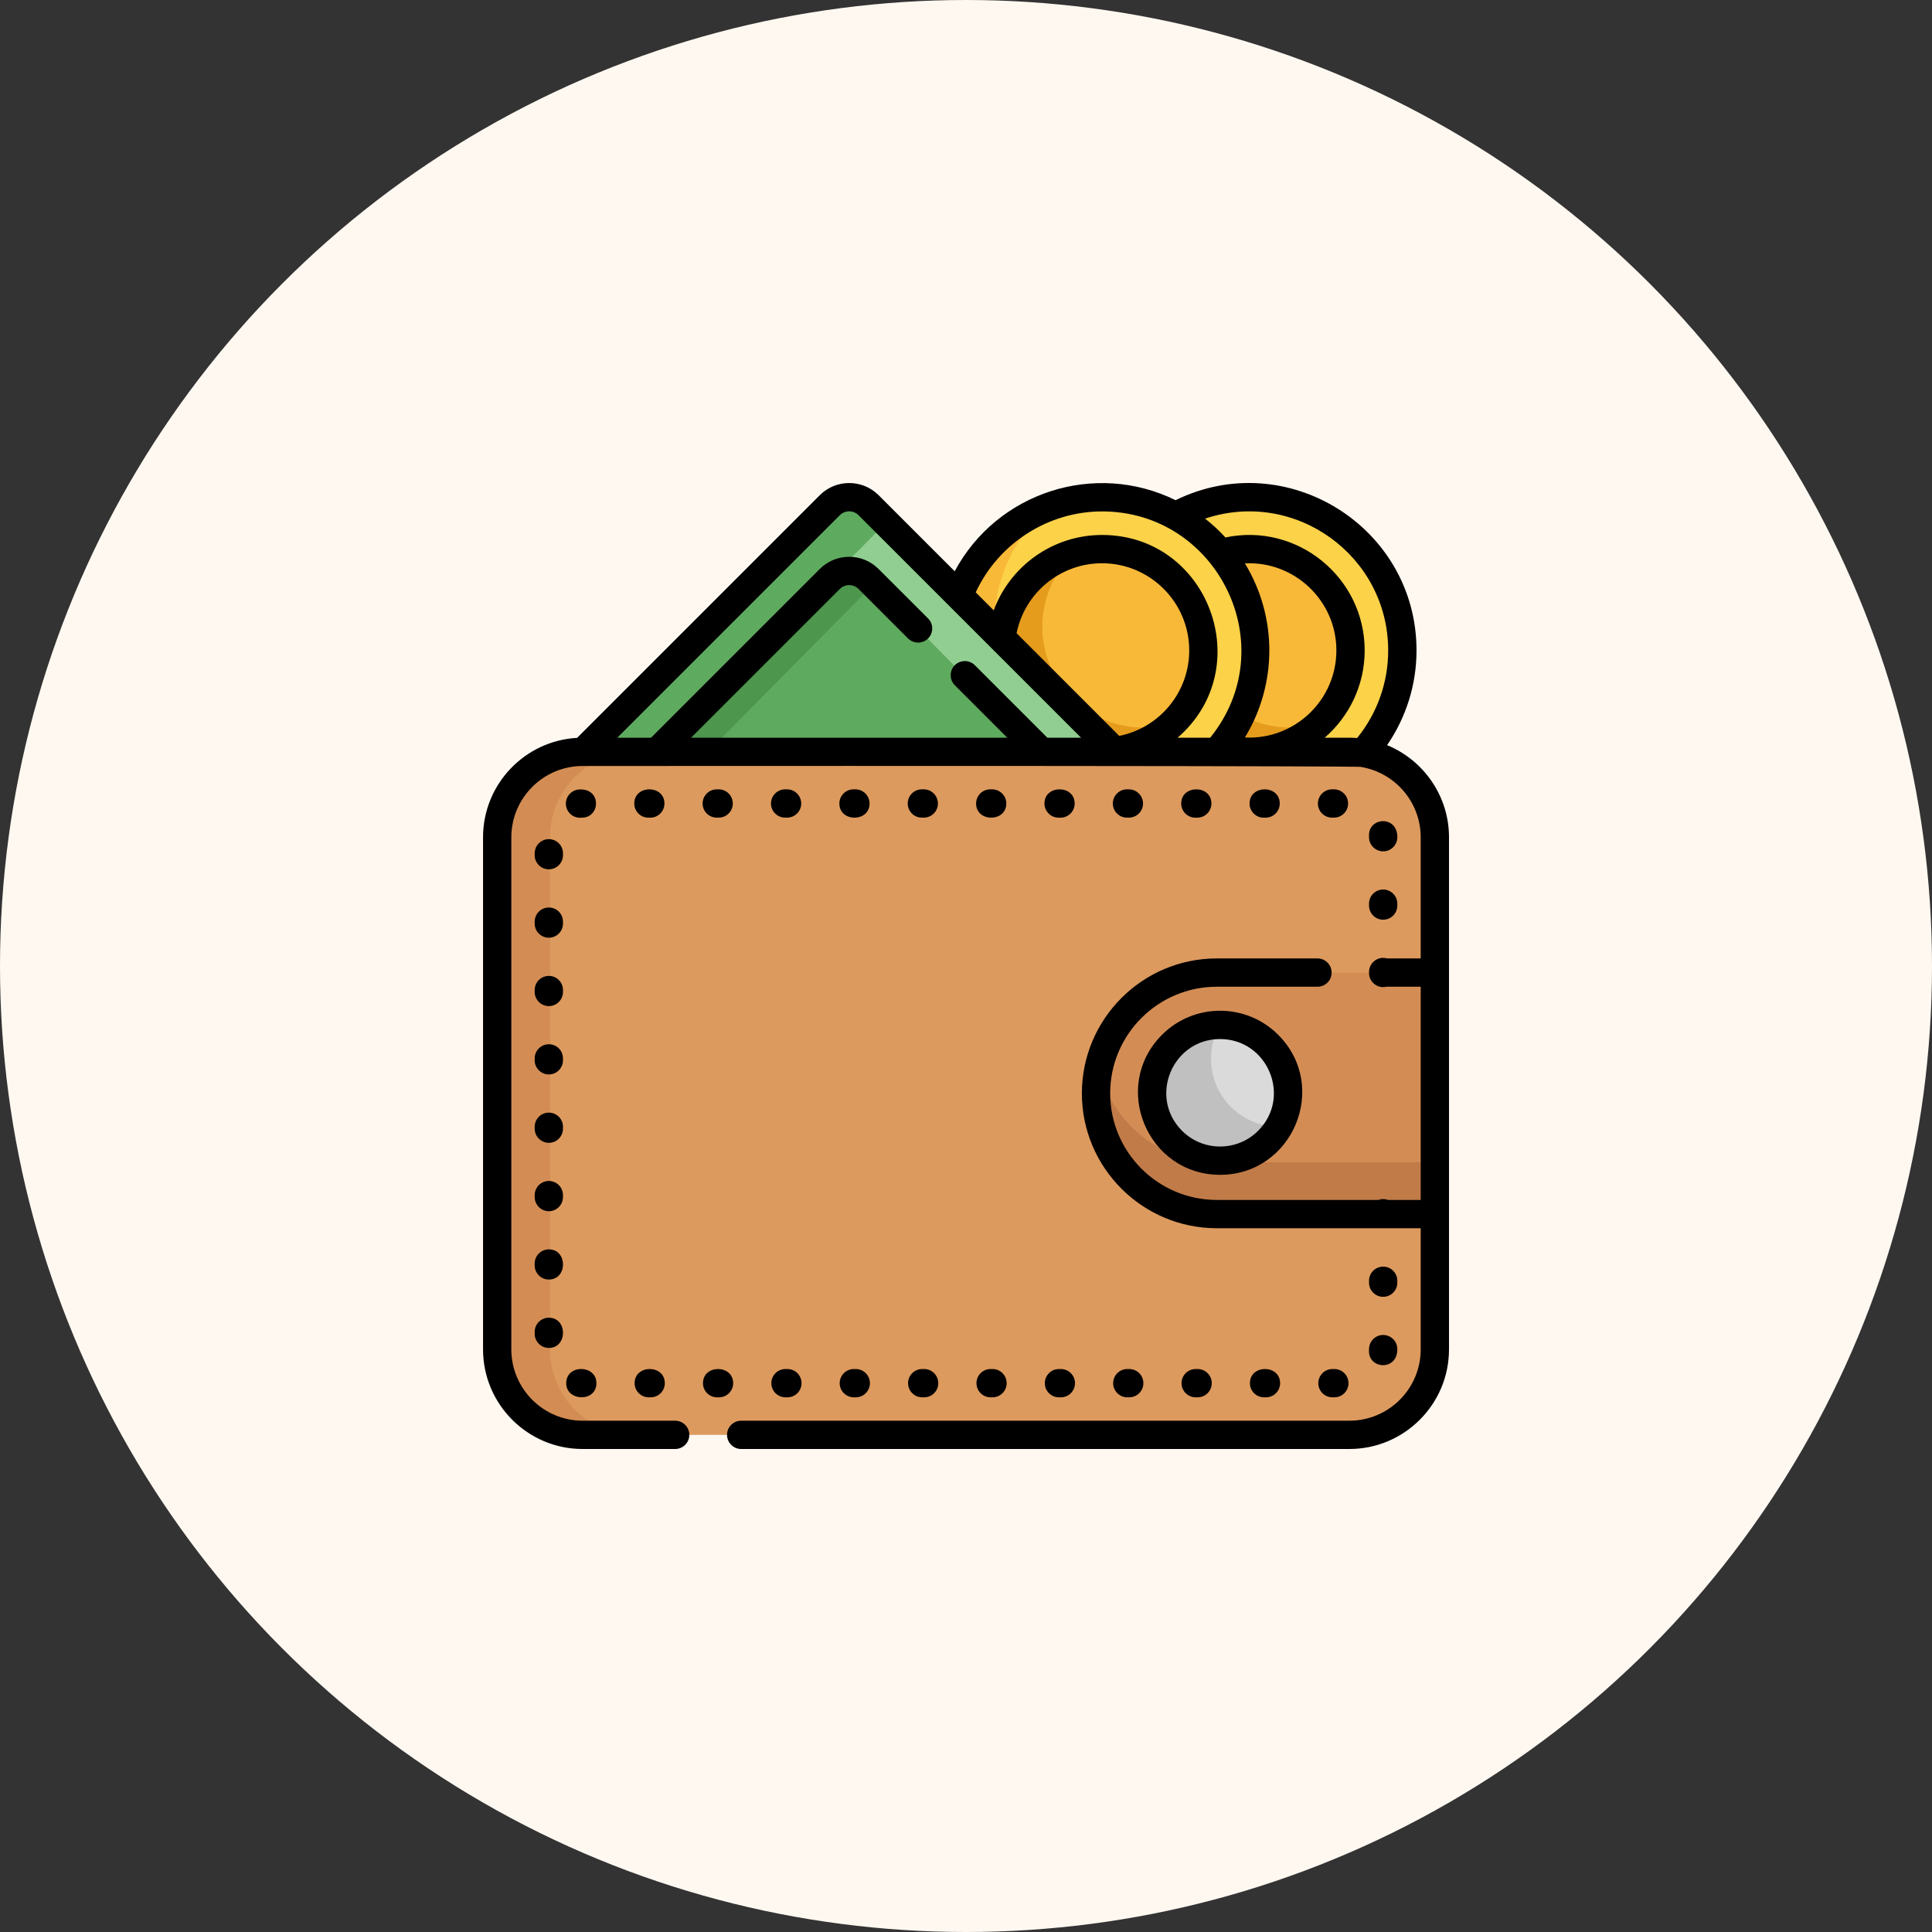 <svg width="48" height="48" viewBox="0 0 48 48" fill="none" xmlns="http://www.w3.org/2000/svg">
<rect x="0" y="0" width="48" height="48" fill="#333333" stroke="none"/>
<circle cx="24" cy="24" r="24" fill="#FFF8F1"/>
<g clip-path="url(#clip0_2621_4513)">
<path d="M31.036 19.959C33.137 19.959 34.84 18.256 34.84 16.155C34.84 14.054 33.137 12.351 31.036 12.351C28.936 12.351 27.232 14.054 27.232 16.155C27.232 18.256 28.936 19.959 31.036 19.959Z" fill="#FCD249"/>
<path d="M28.864 17.409C27.925 15.781 28.326 13.748 29.724 12.585C29.523 12.659 29.326 12.75 29.134 12.861C27.315 13.911 26.691 16.238 27.742 18.057C28.792 19.877 31.119 20.5 32.938 19.45C33.13 19.339 33.307 19.214 33.471 19.077C31.766 19.706 29.804 19.037 28.864 17.409Z" fill="#F9B938"/>
<path d="M31.036 18.663C32.421 18.663 33.544 17.54 33.544 16.155C33.544 14.77 32.421 13.648 31.036 13.648C29.651 13.648 28.528 14.77 28.528 16.155C28.528 17.54 29.651 18.663 31.036 18.663Z" fill="#F9B938"/>
<path d="M29.88 16.823C29.288 15.798 29.502 14.53 30.325 13.751C30.139 13.806 29.957 13.882 29.783 13.983C28.583 14.676 28.172 16.209 28.865 17.409C29.557 18.608 31.091 19.019 32.29 18.327C32.465 18.226 32.623 18.106 32.763 17.973C31.677 18.296 30.471 17.847 29.88 16.823Z" fill="#E59C1C"/>
<path d="M27.389 19.959C29.49 19.959 31.193 18.256 31.193 16.155C31.193 14.054 29.49 12.351 27.389 12.351C25.288 12.351 23.585 14.054 23.585 16.155C23.585 18.256 25.288 19.959 27.389 19.959Z" fill="#FCD249"/>
<path d="M25.217 17.409C24.277 15.781 24.678 13.748 26.076 12.585C25.875 12.659 25.678 12.75 25.487 12.861C23.667 13.911 23.044 16.238 24.094 18.057C25.145 19.877 27.471 20.5 29.291 19.45C29.482 19.339 29.66 19.214 29.824 19.077C28.118 19.706 26.157 19.037 25.217 17.409Z" fill="#F9B938"/>
<path d="M27.389 18.663C28.774 18.663 29.897 17.54 29.897 16.155C29.897 14.77 28.774 13.648 27.389 13.648C26.004 13.648 24.881 14.77 24.881 16.155C24.881 17.54 26.004 18.663 27.389 18.663Z" fill="#F9B938"/>
<path d="M26.232 16.823C25.641 15.798 25.855 14.53 26.677 13.751C26.492 13.806 26.31 13.882 26.135 13.983C24.936 14.676 24.525 16.209 25.217 17.409C25.91 18.608 27.443 19.019 28.643 18.327C28.818 18.226 28.975 18.106 29.116 17.973C28.029 18.296 26.824 17.847 26.232 16.823Z" fill="#E59C1C"/>
<path d="M27.707 18.726L21.579 12.551C21.314 12.286 20.881 12.286 20.615 12.551L14.487 18.726H27.707Z" fill="#91CE91"/>
<path d="M21.579 12.551C21.314 12.286 20.881 12.286 20.615 12.551L14.487 18.726H16.316L22.012 12.987L21.579 12.551Z" fill="#5EAA5E"/>
<path d="M20.615 14.384L16.32 18.726H25.874L21.579 14.384C21.314 14.119 20.88 14.119 20.615 14.384Z" fill="#5EAA5E"/>
<path d="M21.579 14.385C21.314 14.12 20.88 14.12 20.615 14.385L16.32 18.727H17.539L21.706 14.514L21.579 14.385Z" fill="#4D964D"/>
<path d="M35.648 30.267V33.525C35.648 34.696 34.696 35.649 33.525 35.649H14.476C13.305 35.649 12.352 34.696 12.352 33.525V20.803C12.352 19.632 13.305 18.68 14.476 18.68H33.525C34.696 18.68 35.648 19.632 35.648 20.803V24.049" fill="#DD9A5E"/>
<path d="M13.665 33.525V20.803C13.665 19.632 14.618 18.68 15.789 18.68H14.476C13.305 18.68 12.352 19.632 12.352 20.803V33.525C12.352 34.696 13.305 35.649 14.476 35.649H15.789C14.618 35.649 13.665 34.696 13.665 33.525Z" fill="#D38D54"/>
<path d="M35.648 24.164H30.23C28.581 24.164 27.23 25.514 27.23 27.164C27.23 28.814 28.581 30.164 30.23 30.164H35.648V24.164Z" fill="#D38D54"/>
<path d="M27.301 26.52C27.256 26.727 27.23 26.943 27.23 27.164C27.23 28.814 28.581 30.164 30.23 30.164H35.648V28.875H30.23C28.802 28.875 27.598 27.863 27.301 26.52Z" fill="#C17B48"/>
<path d="M30.312 28.837C31.244 28.837 32 28.082 32 27.15C32 26.218 31.244 25.462 30.312 25.462C29.381 25.462 28.625 26.218 28.625 27.15C28.625 28.082 29.381 28.837 30.312 28.837Z" fill="#DADADA"/>
<path d="M31.338 27.936C30.437 27.695 29.903 26.77 30.144 25.869C30.183 25.724 30.241 25.587 30.313 25.462C29.567 25.462 28.885 25.959 28.683 26.713C28.442 27.613 28.976 28.539 29.876 28.78C30.63 28.982 31.402 28.64 31.774 27.994C31.63 27.994 31.484 27.976 31.338 27.936Z" fill="#C0C0C0"/>
<path d="M28.871 25.708C27.585 26.994 28.508 29.188 30.313 29.188C32.116 29.188 33.042 26.995 31.755 25.708H31.755C30.959 24.913 29.666 24.913 28.871 25.708ZM31.257 28.095C30.736 28.615 29.889 28.615 29.368 28.095C28.526 27.252 29.13 25.815 30.312 25.815C31.494 25.815 32.1 27.252 31.257 28.095Z" fill="black"/>
<path d="M24.611 34.013C24.417 34.013 24.26 34.17 24.26 34.365C24.26 34.559 24.417 34.716 24.611 34.716H24.659C24.853 34.716 25.01 34.559 25.01 34.365C25.01 34.17 24.853 34.013 24.659 34.013H24.611Z" fill="black"/>
<path d="M18.215 34.365C18.215 33.896 17.465 33.895 17.465 34.365C17.465 34.559 17.622 34.716 17.816 34.716H17.864C18.058 34.716 18.215 34.559 18.215 34.365Z" fill="black"/>
<path d="M25.949 19.963C25.949 20.157 26.107 20.315 26.301 20.315H26.348C26.542 20.315 26.7 20.157 26.7 19.963C26.7 19.494 25.949 19.493 25.949 19.963Z" fill="black"/>
<path d="M26.31 34.013C26.115 34.013 25.958 34.17 25.958 34.365C25.958 34.559 26.115 34.716 26.31 34.716H26.357C26.551 34.716 26.708 34.559 26.708 34.365C26.708 34.17 26.551 34.013 26.357 34.013H26.31Z" fill="black"/>
<path d="M29.754 34.716C29.948 34.716 30.106 34.559 30.106 34.365C30.106 34.17 29.948 34.013 29.754 34.013H29.707C29.513 34.013 29.355 34.17 29.355 34.365C29.355 34.559 29.513 34.716 29.707 34.716H29.754Z" fill="black"/>
<path d="M17.808 20.314H17.855C18.049 20.314 18.206 20.157 18.206 19.963C18.206 19.769 18.049 19.611 17.855 19.611H17.808C17.613 19.611 17.456 19.769 17.456 19.963C17.456 20.157 17.613 20.314 17.808 20.314Z" fill="black"/>
<path d="M28.055 34.716C28.249 34.716 28.407 34.559 28.407 34.365C28.407 34.17 28.249 34.013 28.055 34.013H28.008C27.814 34.013 27.656 34.17 27.656 34.365C27.656 34.559 27.814 34.716 28.008 34.716H28.055Z" fill="black"/>
<path d="M24.65 19.611H24.602C24.408 19.611 24.251 19.769 24.251 19.963C24.251 20.432 25.001 20.433 25.001 19.963C25.001 19.769 24.844 19.611 24.65 19.611Z" fill="black"/>
<path d="M19.516 34.013C19.321 34.013 19.164 34.17 19.164 34.365C19.164 34.559 19.321 34.716 19.516 34.716H19.563C19.757 34.716 19.914 34.559 19.914 34.365C19.914 34.17 19.757 34.013 19.563 34.013H19.516Z" fill="black"/>
<path d="M19.554 19.611H19.507C19.313 19.611 19.155 19.769 19.155 19.963C19.155 20.157 19.313 20.314 19.507 20.314H19.554C19.748 20.314 19.906 20.157 19.906 19.963C19.906 19.769 19.748 19.611 19.554 19.611Z" fill="black"/>
<path d="M21.252 19.611H21.205C21.011 19.611 20.854 19.769 20.854 19.963C20.854 20.432 21.604 20.433 21.604 19.963C21.604 19.769 21.446 19.611 21.252 19.611Z" fill="black"/>
<path d="M31.453 34.716C31.647 34.716 31.804 34.559 31.804 34.365C31.804 33.896 31.054 33.895 31.054 34.365C31.054 34.559 31.211 34.716 31.405 34.716H31.453Z" fill="black"/>
<path d="M22.912 34.013C22.718 34.013 22.561 34.17 22.561 34.365C22.561 34.559 22.718 34.716 22.912 34.716H22.959C23.154 34.716 23.311 34.559 23.311 34.365C23.311 34.17 23.154 34.013 22.959 34.013H22.912Z" fill="black"/>
<path d="M22.951 19.611H22.903C22.709 19.611 22.552 19.769 22.552 19.963C22.552 20.157 22.709 20.314 22.903 20.314H22.951C23.145 20.314 23.302 20.157 23.302 19.963C23.302 19.769 23.145 19.611 22.951 19.611Z" fill="black"/>
<path d="M21.214 34.013C21.02 34.013 20.862 34.17 20.862 34.365C20.862 34.559 21.02 34.716 21.214 34.716H21.261C21.455 34.716 21.613 34.559 21.613 34.365C21.613 34.17 21.455 34.013 21.261 34.013H21.214Z" fill="black"/>
<path d="M13.636 31.04C13.442 31.04 13.284 31.197 13.284 31.391V31.438C13.284 31.633 13.442 31.79 13.636 31.79C14.104 31.79 14.106 31.04 13.636 31.04Z" fill="black"/>
<path d="M13.636 32.738C13.442 32.738 13.284 32.896 13.284 33.09V33.137C13.284 33.331 13.442 33.489 13.636 33.489C14.104 33.489 14.106 32.738 13.636 32.738Z" fill="black"/>
<path d="M13.987 29.693C13.987 29.499 13.83 29.341 13.636 29.341C13.442 29.341 13.284 29.499 13.284 29.693V29.74C13.284 29.934 13.442 30.092 13.636 30.092C13.83 30.092 13.987 29.934 13.987 29.74V29.693Z" fill="black"/>
<path d="M14.438 20.316C14.447 20.316 14.456 20.315 14.464 20.315C14.927 20.305 14.944 19.571 14.382 19.615C14.189 19.631 14.044 19.8 14.06 19.993C14.075 20.185 14.242 20.331 14.438 20.316Z" fill="black"/>
<path d="M13.987 27.994C13.987 27.8 13.83 27.643 13.636 27.643C13.442 27.643 13.284 27.8 13.284 27.994V28.041C13.284 28.235 13.442 28.393 13.636 28.393C13.83 28.393 13.987 28.235 13.987 28.041V27.994Z" fill="black"/>
<path d="M14.818 34.369C14.823 33.913 14.099 33.884 14.068 34.339C14.036 34.813 14.812 34.857 14.818 34.369Z" fill="black"/>
<path d="M13.987 21.2C13.987 21.006 13.83 20.848 13.636 20.848C13.442 20.848 13.284 21.006 13.284 21.2V21.247C13.284 21.441 13.442 21.598 13.636 21.598C13.83 21.598 13.987 21.441 13.987 21.247V21.2Z" fill="black"/>
<path d="M16.157 20.315C16.351 20.315 16.508 20.157 16.508 19.963C16.508 19.494 15.758 19.493 15.758 19.963C15.758 20.157 15.915 20.315 16.109 20.315H16.157Z" fill="black"/>
<path d="M13.987 22.898C13.987 22.704 13.83 22.547 13.636 22.547C13.442 22.547 13.284 22.704 13.284 22.898V22.946C13.284 23.14 13.442 23.297 13.636 23.297C13.83 23.297 13.987 23.14 13.987 22.946V22.898Z" fill="black"/>
<path d="M13.987 26.295C13.987 26.101 13.83 25.944 13.636 25.944C13.442 25.944 13.284 26.101 13.284 26.295V26.343C13.284 26.537 13.442 26.694 13.636 26.694C13.83 26.694 13.987 26.537 13.987 26.343V26.295Z" fill="black"/>
<path d="M13.987 24.597C13.987 24.403 13.83 24.246 13.636 24.246C13.442 24.246 13.284 24.403 13.284 24.597V24.644C13.284 24.838 13.442 24.996 13.636 24.996C13.83 24.996 13.987 24.838 13.987 24.644V24.597Z" fill="black"/>
<path d="M34.013 20.774C34.013 20.783 34.013 20.792 34.013 20.801C34.014 20.995 34.171 21.151 34.365 21.151C34.365 21.151 34.366 21.151 34.366 21.151C34.56 21.151 34.717 20.993 34.717 20.799C34.715 20.242 33.984 20.305 34.013 20.774Z" fill="black"/>
<path d="M16.118 34.716H16.165C16.36 34.716 16.517 34.559 16.517 34.365C16.517 33.896 15.767 33.895 15.767 34.365C15.767 34.559 15.924 34.716 16.118 34.716Z" fill="black"/>
<path d="M29.745 20.315C29.94 20.315 30.097 20.157 30.097 19.963C30.097 19.494 29.347 19.493 29.347 19.963C29.347 20.157 29.504 20.315 29.698 20.315H29.745Z" fill="black"/>
<path d="M28.046 20.314C28.24 20.314 28.398 20.157 28.398 19.963C28.398 19.769 28.24 19.611 28.046 19.611H27.999C27.805 19.611 27.648 19.769 27.648 19.963C27.648 20.157 27.805 20.314 27.999 20.314H28.046Z" fill="black"/>
<path d="M34.364 32.219C34.559 32.219 34.716 32.062 34.716 31.867V31.82C34.716 31.626 34.559 31.469 34.364 31.469C34.17 31.469 34.013 31.626 34.013 31.82V31.867C34.013 32.062 34.17 32.219 34.364 32.219Z" fill="black"/>
<path d="M34.012 33.549C33.989 34.018 34.716 34.07 34.716 33.525V33.519C34.716 33.325 34.559 33.167 34.364 33.167C34.17 33.167 34.013 33.325 34.013 33.519C34.013 33.524 34.013 33.533 34.012 33.549Z" fill="black"/>
<path d="M31.444 20.315C31.638 20.315 31.795 20.157 31.795 19.963C31.795 19.494 31.045 19.493 31.045 19.963C31.045 20.157 31.202 20.315 31.396 20.315H31.444Z" fill="black"/>
<path d="M33.142 20.314C33.336 20.314 33.493 20.157 33.493 19.963C33.493 19.769 33.336 19.611 33.142 19.611H33.095C32.901 19.611 32.743 19.769 32.743 19.963C32.743 20.157 32.901 20.314 33.095 20.314H33.142Z" fill="black"/>
<path d="M34.364 22.1C34.17 22.1 34.013 22.257 34.013 22.451V22.498C34.013 22.693 34.17 22.85 34.364 22.85C34.559 22.85 34.716 22.693 34.716 22.498V22.451C34.716 22.257 34.559 22.1 34.364 22.1Z" fill="black"/>
<path d="M33.152 34.716C33.346 34.716 33.503 34.559 33.503 34.365C33.503 34.17 33.346 34.013 33.152 34.013H33.105C32.91 34.013 32.753 34.17 32.753 34.365C32.753 34.559 32.91 34.716 33.105 34.716H33.152Z" fill="black"/>
<path d="M34.462 18.513C34.936 17.824 35.193 17.006 35.193 16.16C35.193 13.092 31.963 11.077 29.207 12.427C27.207 11.444 24.776 12.223 23.719 14.193L21.829 12.303C21.426 11.9 20.77 11.9 20.367 12.303L14.338 18.332C13.037 18.404 12.001 19.485 12.001 20.803V33.525C12.001 34.89 13.111 36 14.476 36H16.774C16.968 36 17.126 35.843 17.126 35.648C17.126 35.454 16.968 35.297 16.774 35.297H14.476C13.499 35.297 12.704 34.502 12.704 33.525V20.803C12.704 19.826 13.499 19.031 14.476 19.031C34.733 19.021 33.812 19.055 33.808 19.054C34.651 19.19 35.297 19.922 35.297 20.803V23.812H34.462C34.236 23.747 34.013 23.917 34.013 24.15V24.173C34.013 24.396 34.22 24.567 34.445 24.515H35.297V29.812H34.486C34.407 29.783 34.323 29.783 34.244 29.812H30.231C28.77 29.812 27.582 28.624 27.582 27.164C27.582 25.703 28.77 24.515 30.231 24.515H32.733C32.927 24.515 33.084 24.358 33.084 24.164C33.084 23.97 32.927 23.812 32.733 23.812H30.231C28.383 23.812 26.879 25.316 26.879 27.164C26.879 29.012 28.383 30.515 30.231 30.515C30.825 30.515 34.437 30.515 35.297 30.515V33.525C35.297 34.502 34.502 35.297 33.525 35.297H18.415C18.221 35.297 18.063 35.454 18.063 35.648C18.063 35.843 18.221 36 18.415 36H33.525C34.889 36 36 34.889 36 33.525V30.164C36 29.898 36 21.043 36 20.803C36 19.77 35.363 18.883 34.462 18.513ZM30.929 18.323C31.73 17.01 31.747 15.339 30.929 13.997C32.162 13.935 33.202 14.924 33.202 16.16C33.202 17.395 32.164 18.385 30.929 18.323ZM27.38 12.706C30.252 12.706 31.909 16.049 30.067 18.328H29.258C31.259 16.592 30.026 13.291 27.38 13.291C26.159 13.291 25.097 14.061 24.689 15.164L24.242 14.717C24.802 13.506 26.035 12.706 27.38 12.706ZM25.257 15.732C25.458 14.73 26.343 13.994 27.38 13.994C28.574 13.994 29.546 14.966 29.546 16.16C29.546 17.197 28.81 18.082 27.808 18.283L25.257 15.732ZM17.17 18.328L20.865 14.633C20.993 14.505 21.203 14.505 21.331 14.633L22.56 15.862C22.698 15.999 22.92 15.999 23.058 15.862C23.195 15.725 23.195 15.502 23.058 15.365L21.828 14.136C21.426 13.733 20.77 13.733 20.367 14.136L16.175 18.328H15.337L20.865 12.8C20.993 12.672 21.203 12.672 21.331 12.8C21.863 13.332 26.369 17.838 26.859 18.328H26.021L24.22 16.527C24.082 16.39 23.86 16.39 23.722 16.527C23.585 16.664 23.585 16.887 23.722 17.024L25.026 18.328H17.17ZM32.912 18.328C33.519 17.802 33.905 17.025 33.905 16.16C33.905 14.349 32.234 12.977 30.445 13.353C30.291 13.184 30.122 13.027 29.94 12.885C32.179 12.137 34.489 13.809 34.489 16.16C34.489 16.956 34.217 17.721 33.718 18.336C33.547 18.322 33.417 18.331 32.912 18.328Z" fill="black"/>
</g>
<defs>
<clipPath id="clip0_2621_4513">
<rect width="24" height="24" fill="white" transform="translate(12 12)"/>
</clipPath>
</defs>
</svg>

